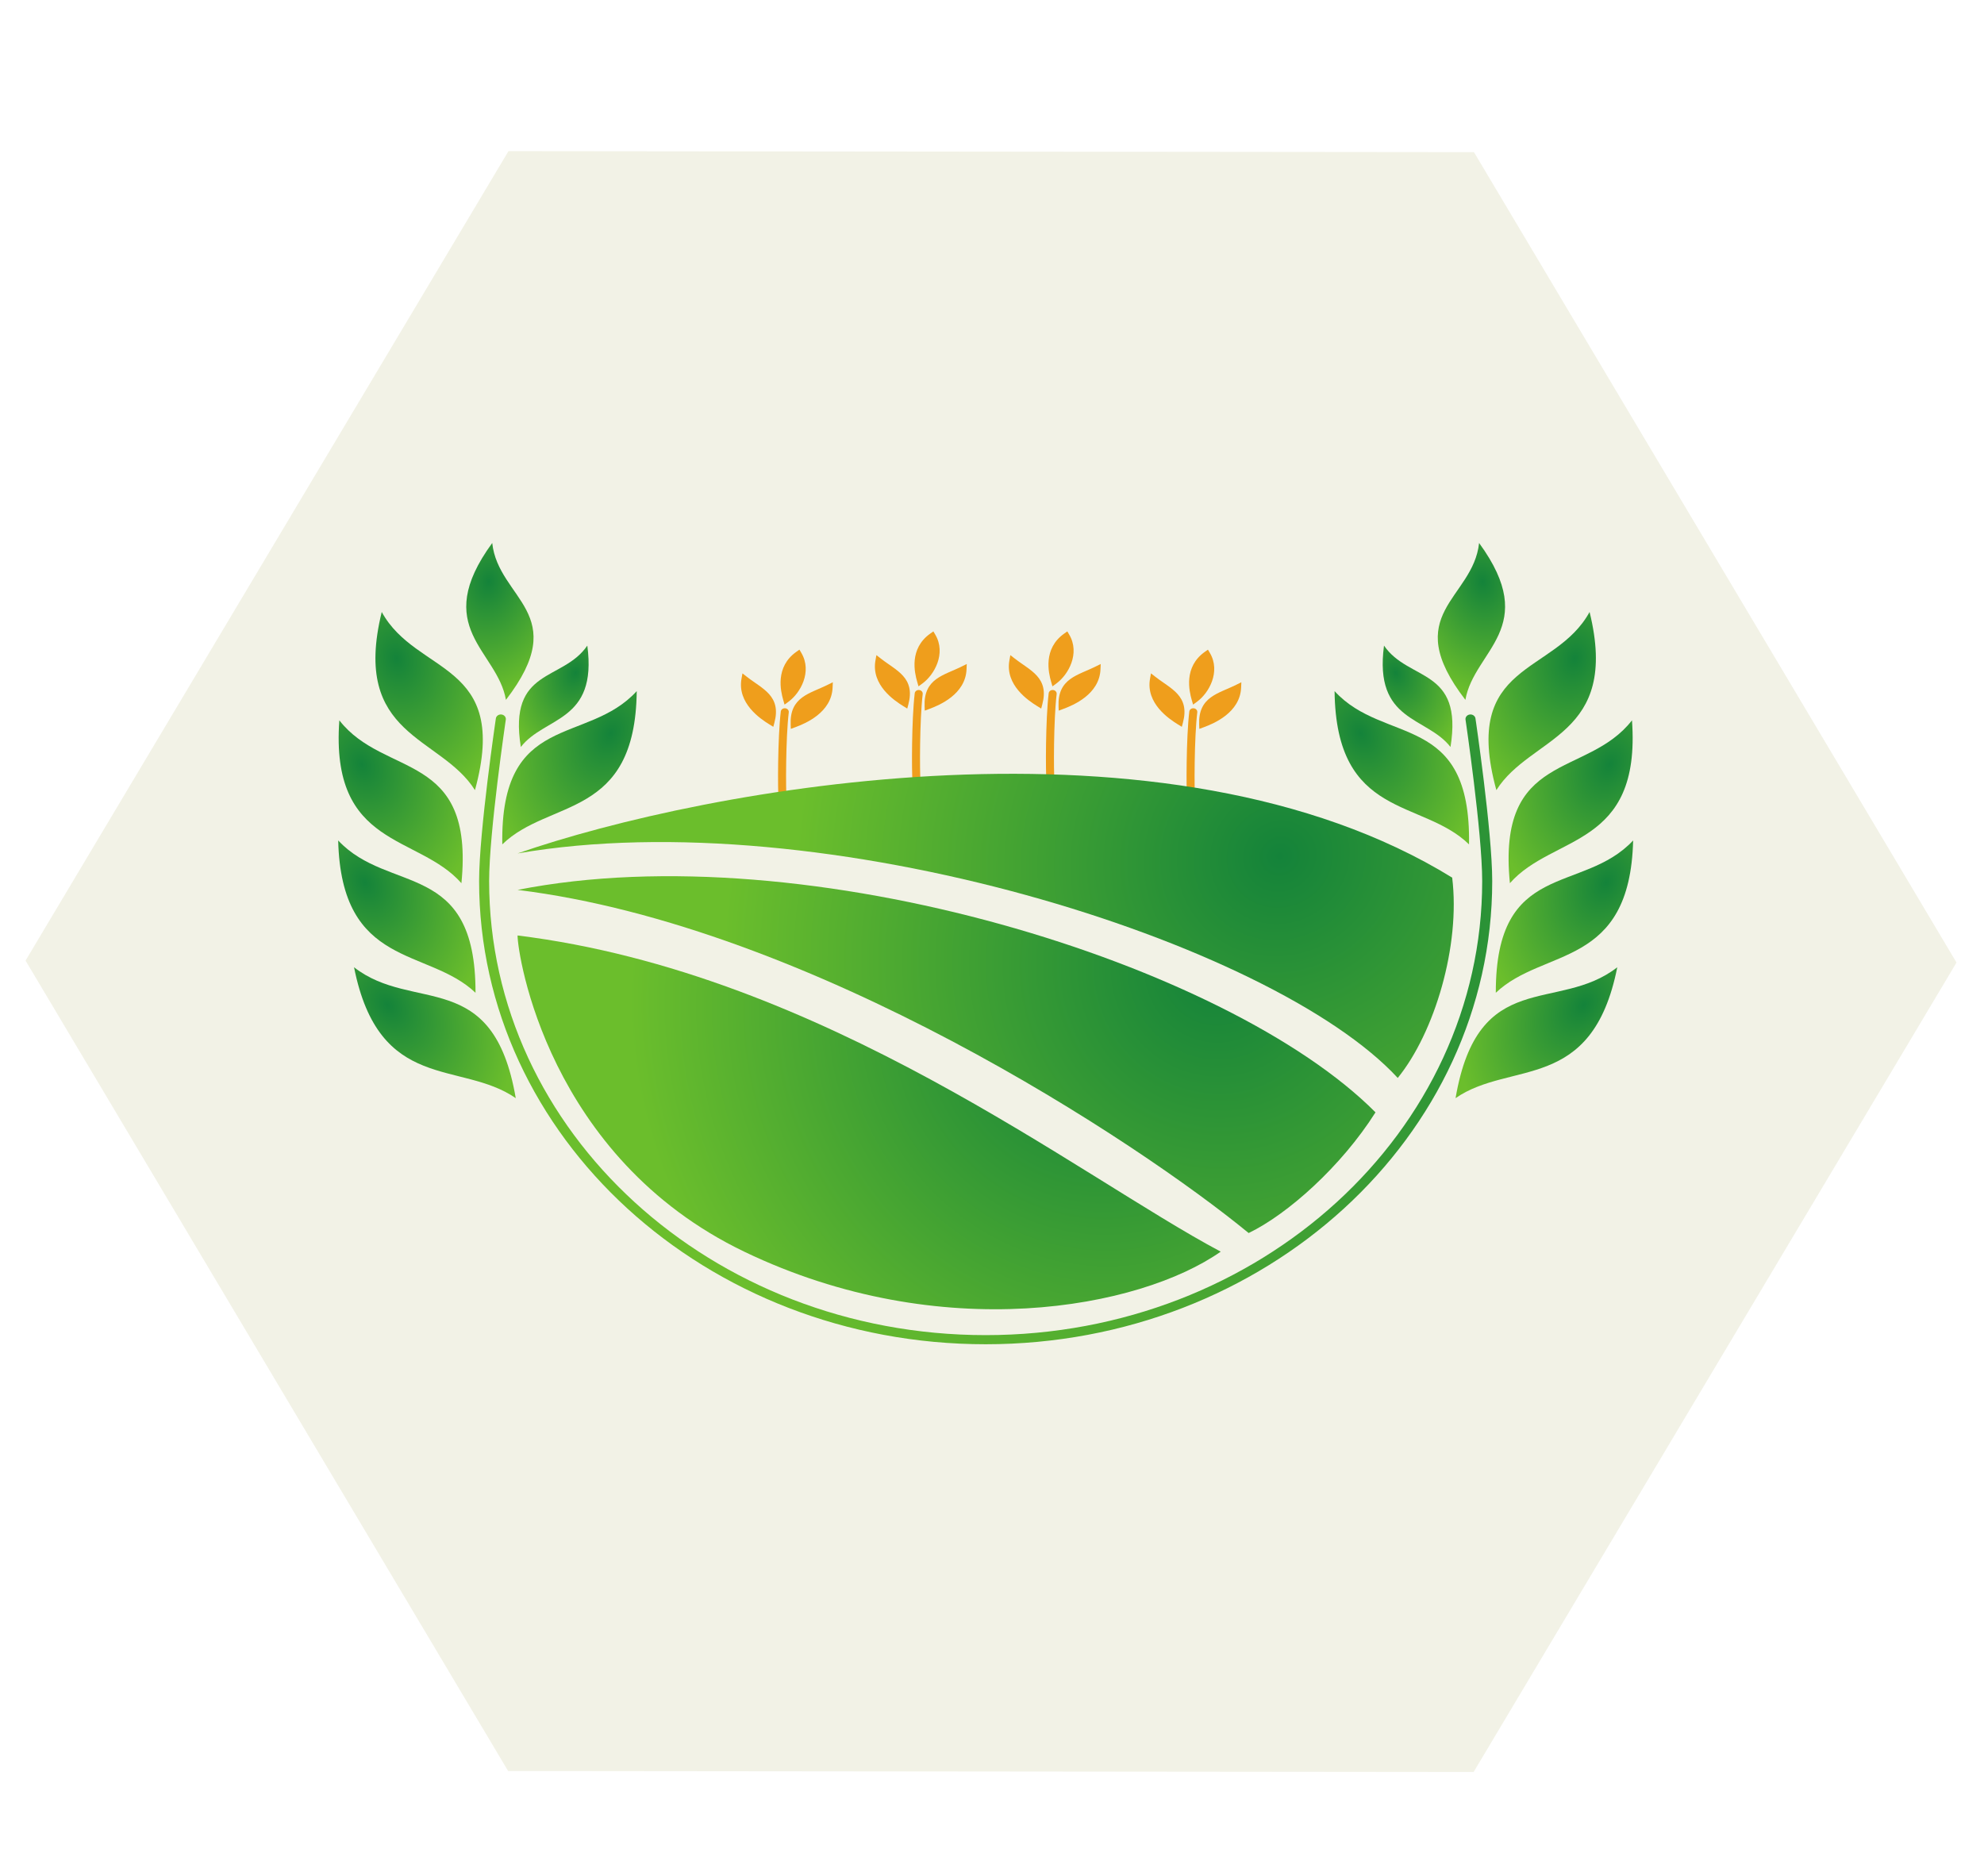 <svg width="313" height="296" viewBox="0 0 313 296" fill="none" xmlns="http://www.w3.org/2000/svg">
<g filter="url(#filter0_d_224_92)">
<path d="M308.664 147.86L232.479 275.566L80.163 275.412L4.032 147.551L80.217 19.845L232.533 20L308.664 147.86Z" fill="#F2F2E6"/>
</g>
<path d="M250.776 96.55C245.281 106.602 230.482 104.265 236.07 124.656C241.501 116.03 255.618 116.293 250.776 96.55Z" fill="url(#paint0_radial_224_92)"/>
<path d="M233.345 85.666C232.397 94.58 220.653 96.75 231.184 110.416C232.53 102.578 243.117 99.048 233.345 85.666Z" fill="url(#paint1_radial_224_92)"/>
<path d="M257.466 113.644C250.345 122.8 236.123 118.393 238.205 139.339C245.023 131.583 258.921 133.842 257.466 113.644Z" fill="url(#paint2_radial_224_92)"/>
<path d="M257.648 132.597C249.671 141.139 235.935 135.59 235.982 156.627C243.521 149.455 257.142 152.84 257.648 132.597Z" fill="url(#paint3_radial_224_92)"/>
<path d="M255.145 152.602C245.804 159.904 233.185 152.467 229.633 173.253C238.307 167.242 251.183 172.524 255.145 152.602Z" fill="url(#paint4_radial_224_92)"/>
<path d="M210.546 109.033C218.359 117.632 232.099 112.177 231.756 133.216C224.358 125.991 210.764 129.282 210.546 109.033Z" fill="url(#paint5_radial_224_92)"/>
<path d="M218.344 101.855C222.234 107.563 230.854 105.31 228.833 117.851C225.07 112.995 216.724 113.965 218.344 101.855Z" fill="url(#paint6_radial_224_92)"/>
<path d="M60.224 96.55C65.718 106.602 80.518 104.265 74.93 124.656C69.498 116.03 55.382 116.293 60.224 96.55Z" fill="url(#paint7_radial_224_92)"/>
<path d="M77.656 85.666C78.604 94.58 90.347 96.75 79.817 110.416C78.471 102.578 67.884 99.048 77.656 85.666Z" fill="url(#paint8_radial_224_92)"/>
<path d="M53.534 113.644C60.655 122.8 74.877 118.393 72.794 139.339C65.976 131.583 52.078 133.842 53.534 113.644Z" fill="url(#paint9_radial_224_92)"/>
<path d="M53.352 132.597C61.329 141.139 75.065 135.59 75.019 156.627C67.478 149.455 53.858 152.84 53.352 132.597Z" fill="url(#paint10_radial_224_92)"/>
<path d="M55.855 152.602C65.195 159.904 77.814 152.467 81.367 173.253C72.692 167.242 59.817 172.524 55.855 152.602Z" fill="url(#paint11_radial_224_92)"/>
<path d="M100.453 109.033C92.64 117.632 78.901 112.177 79.244 133.216C86.641 125.991 100.236 129.282 100.453 109.033Z" fill="url(#paint12_radial_224_92)"/>
<path d="M92.656 101.855C88.765 107.563 80.146 105.31 82.167 117.851C85.93 112.995 94.276 113.965 92.656 101.855Z" fill="url(#paint13_radial_224_92)"/>
<path d="M121.663 113.883C122.689 110.002 120.016 109.109 117.501 107.156C116.862 110.695 120.233 113.001 121.663 113.883Z" fill="#EF9E1C"/>
<path fill-rule="evenodd" clip-rule="evenodd" d="M117.132 106.238L116.98 107.079C116.631 109.015 117.386 110.607 118.386 111.806C119.381 112.999 120.639 113.831 121.367 114.28L121.998 114.669L122.177 113.995C122.446 112.975 122.482 112.119 122.317 111.374C122.152 110.625 121.792 110.019 121.32 109.493C120.853 108.974 120.277 108.531 119.683 108.108C119.494 107.973 119.305 107.841 119.115 107.71C118.694 107.417 118.27 107.122 117.844 106.791L117.132 106.238ZM121.301 113.059C120.654 112.615 119.873 112.001 119.227 111.226C118.51 110.366 117.972 109.325 117.95 108.106C118.136 108.238 118.32 108.366 118.499 108.49C118.683 108.618 118.862 108.742 119.031 108.863C119.614 109.278 120.113 109.667 120.501 110.1C120.884 110.526 121.156 110.993 121.283 111.564C121.375 111.981 121.392 112.47 121.301 113.059Z" fill="#EF9E1C"/>
<path d="M125.263 114.29C125.11 110.258 127.929 109.899 130.825 108.463C130.674 112.081 126.859 113.699 125.263 114.29Z" fill="#EF9E1C"/>
<path fill-rule="evenodd" clip-rule="evenodd" d="M131.388 107.637L131.353 108.482C131.27 110.459 130.181 111.883 128.934 112.873C127.695 113.856 126.277 114.433 125.464 114.734L124.761 114.994L124.735 114.305C124.695 113.247 124.848 112.396 125.172 111.694C125.499 110.988 125.986 110.459 126.566 110.031C127.138 109.609 127.802 109.284 128.478 108.982C128.693 108.886 128.908 108.793 129.123 108.7C129.6 108.493 130.08 108.285 130.571 108.042L131.388 107.637ZM125.799 113.555C126.531 113.244 127.433 112.79 128.237 112.151C129.133 111.439 129.893 110.512 130.179 109.303C129.966 109.398 129.755 109.49 129.55 109.578C129.342 109.668 129.14 109.756 128.947 109.842C128.284 110.138 127.71 110.424 127.234 110.775C126.767 111.12 126.397 111.527 126.147 112.067C125.964 112.464 125.838 112.949 125.799 113.555Z" fill="#EF9E1C"/>
<path d="M124.077 110.325C125.791 109.067 127.563 105.941 125.95 103.221C122.87 105.398 123.668 108.907 124.077 110.325Z" fill="#EF9E1C"/>
<path fill-rule="evenodd" clip-rule="evenodd" d="M124.382 109.388C124.246 108.741 124.146 107.939 124.231 107.103C124.339 106.036 124.746 104.928 125.764 104.008C126.191 105.062 126.118 106.165 125.759 107.172C125.45 108.039 124.936 108.812 124.382 109.388ZM126.764 107.47C127.252 106.099 127.306 104.497 126.415 102.994L126.118 102.493L125.625 102.842C123.943 104.03 123.323 105.588 123.179 107.012C123.036 108.423 123.357 109.72 123.566 110.445L123.773 111.165L124.41 110.698C125.35 110.008 126.278 108.833 126.764 107.47Z" fill="#EF9E1C"/>
<path d="M142.795 111.003C143.821 107.122 141.147 106.229 138.632 104.276C137.993 107.815 141.365 110.122 142.795 111.003Z" fill="#EF9E1C"/>
<path fill-rule="evenodd" clip-rule="evenodd" d="M138.264 103.359L138.112 104.2C137.762 106.136 138.517 107.727 139.518 108.927C140.513 110.119 141.771 110.951 142.499 111.401L143.13 111.79L143.309 111.115C143.578 110.096 143.613 109.24 143.449 108.495C143.284 107.746 142.923 107.14 142.451 106.614C141.985 106.094 141.408 105.651 140.814 105.228C140.626 105.094 140.436 104.962 140.247 104.83C139.826 104.537 139.402 104.243 138.976 103.912L138.264 103.359ZM142.433 110.179C141.786 109.735 141.005 109.121 140.359 108.347C139.642 107.486 139.103 106.446 139.082 105.226C139.268 105.358 139.452 105.486 139.631 105.611C139.815 105.739 139.993 105.863 140.163 105.984C140.746 106.398 141.245 106.788 141.633 107.22C142.015 107.647 142.288 108.113 142.414 108.685C142.506 109.102 142.523 109.591 142.433 110.179Z" fill="#EF9E1C"/>
<path d="M146.394 111.41C146.24 107.378 149.059 107.019 151.956 105.583C151.805 109.201 147.99 110.819 146.394 111.41Z" fill="#EF9E1C"/>
<path fill-rule="evenodd" clip-rule="evenodd" d="M152.519 104.757L152.484 105.602C152.401 107.579 151.312 109.003 150.065 109.993C148.826 110.976 147.408 111.553 146.595 111.854L145.892 112.114L145.866 111.425C145.826 110.367 145.979 109.517 146.304 108.815C146.63 108.108 147.117 107.579 147.697 107.151C148.269 106.729 148.933 106.404 149.609 106.102C149.824 106.006 150.039 105.913 150.254 105.82C150.731 105.613 151.211 105.405 151.701 105.162L152.519 104.757ZM146.93 110.675C147.663 110.364 148.563 109.91 149.368 109.271C150.264 108.56 151.024 107.633 151.311 106.423C151.097 106.518 150.886 106.61 150.681 106.698C150.473 106.789 150.271 106.876 150.078 106.963C149.415 107.258 148.841 107.544 148.366 107.895C147.898 108.24 147.528 108.647 147.278 109.187C147.094 109.584 146.97 110.069 146.93 110.675Z" fill="#EF9E1C"/>
<path d="M145.208 107.446C146.923 106.187 148.695 103.061 147.081 100.341C144.001 102.518 144.799 106.027 145.208 107.446Z" fill="#EF9E1C"/>
<path fill-rule="evenodd" clip-rule="evenodd" d="M145.513 106.508C145.378 105.861 145.277 105.059 145.362 104.223C145.47 103.156 145.877 102.048 146.895 101.128C147.321 102.182 147.249 103.285 146.89 104.292C146.581 105.159 146.068 105.932 145.513 106.508ZM147.895 104.59C148.383 103.219 148.437 101.617 147.546 100.114L147.249 99.613L146.756 99.962C145.074 101.15 144.454 102.708 144.31 104.132C144.167 105.543 144.488 106.84 144.697 107.565L144.905 108.286L145.541 107.819C146.481 107.128 147.41 105.953 147.895 104.59Z" fill="#EF9E1C"/>
<path d="M163.927 111.003C164.953 107.122 162.279 106.229 159.764 104.276C159.125 107.815 162.497 110.122 163.927 111.003Z" fill="#EF9E1C"/>
<path fill-rule="evenodd" clip-rule="evenodd" d="M159.395 103.358L159.243 104.199C158.894 106.135 159.648 107.727 160.649 108.926C161.643 110.119 162.901 110.951 163.63 111.4L164.261 111.79L164.439 111.115C164.709 110.095 164.744 109.239 164.58 108.494C164.415 107.746 164.055 107.139 163.582 106.613C163.116 106.094 162.54 105.651 161.945 105.228C161.756 105.093 161.567 104.962 161.378 104.83C160.956 104.537 160.533 104.242 160.107 103.911L159.395 103.358ZM163.564 110.179C162.916 109.735 162.136 109.121 161.49 108.346C160.772 107.486 160.234 106.445 160.213 105.226C160.399 105.358 160.583 105.486 160.762 105.61C160.946 105.738 161.124 105.862 161.294 105.983C161.876 106.398 162.375 106.787 162.764 107.22C163.146 107.646 163.419 108.113 163.545 108.684C163.637 109.102 163.655 109.59 163.564 110.179Z" fill="#EF9E1C"/>
<path d="M167.526 111.41C167.372 107.378 170.192 107.019 173.088 105.583C172.936 109.201 169.122 110.819 167.526 111.41Z" fill="#EF9E1C"/>
<path fill-rule="evenodd" clip-rule="evenodd" d="M173.651 104.757L173.616 105.602C173.533 107.579 172.444 109.003 171.197 109.993C169.958 110.976 168.54 111.553 167.726 111.854L167.024 112.114L166.998 111.425C166.957 110.367 167.111 109.517 167.435 108.815C167.762 108.108 168.249 107.579 168.829 107.151C169.401 106.729 170.065 106.404 170.741 106.102C170.956 106.006 171.171 105.913 171.386 105.82C171.863 105.613 172.343 105.405 172.833 105.162L173.651 104.757ZM168.061 110.675C168.794 110.364 169.695 109.91 170.5 109.271C171.396 108.56 172.156 107.633 172.442 106.423C172.229 106.518 172.018 106.61 171.813 106.698C171.605 106.789 171.402 106.876 171.21 106.963C170.547 107.258 169.973 107.544 169.497 107.895C169.03 108.24 168.659 108.647 168.41 109.187C168.226 109.584 168.101 110.069 168.061 110.675Z" fill="#EF9E1C"/>
<path d="M166.34 107.446C168.054 106.187 169.826 103.061 168.213 100.341C165.133 102.518 165.931 106.027 166.34 107.446Z" fill="#EF9E1C"/>
<path fill-rule="evenodd" clip-rule="evenodd" d="M166.645 106.508C166.509 105.861 166.409 105.059 166.493 104.223C166.602 103.156 167.008 102.048 168.027 101.128C168.453 102.182 168.38 103.285 168.022 104.292C167.713 105.159 167.199 105.932 166.645 106.508ZM169.027 104.59C169.515 103.219 169.569 101.617 168.678 100.114L168.381 99.613L167.887 99.962C166.206 101.15 165.586 102.708 165.442 104.132C165.299 105.543 165.619 106.84 165.828 107.565L166.036 108.286L166.672 107.819C167.613 107.128 168.541 105.953 169.027 104.59Z" fill="#EF9E1C"/>
<path d="M186.113 113.883C187.139 110.002 184.465 109.109 181.951 107.156C181.312 110.695 184.684 113.001 186.113 113.883Z" fill="#EF9E1C"/>
<path fill-rule="evenodd" clip-rule="evenodd" d="M181.581 106.238L181.43 107.079C181.08 109.015 181.835 110.607 182.835 111.806C183.83 112.999 185.088 113.831 185.816 114.28L186.448 114.669L186.626 113.995C186.896 112.975 186.931 112.119 186.767 111.374C186.601 110.625 186.241 110.019 185.769 109.493C185.303 108.974 184.726 108.531 184.132 108.108C183.943 107.973 183.754 107.841 183.564 107.71C183.143 107.417 182.72 107.122 182.293 106.791L181.581 106.238ZM185.75 113.059C185.103 112.615 184.323 112.001 183.677 111.226C182.959 110.366 182.42 109.325 182.399 108.106C182.585 108.238 182.769 108.366 182.948 108.49C183.132 108.618 183.31 108.742 183.48 108.863C184.062 109.278 184.562 109.667 184.95 110.1C185.333 110.526 185.605 110.993 185.731 111.564C185.823 111.981 185.841 112.47 185.75 113.059Z" fill="#EF9E1C"/>
<path d="M189.712 114.29C189.558 110.258 192.378 109.899 195.274 108.463C195.123 112.081 191.308 113.699 189.712 114.29Z" fill="#EF9E1C"/>
<path fill-rule="evenodd" clip-rule="evenodd" d="M195.838 107.637L195.802 108.482C195.72 110.459 194.631 111.883 193.384 112.873C192.145 113.856 190.726 114.433 189.913 114.734L189.21 114.994L189.184 114.305C189.144 113.247 189.298 112.396 189.622 111.694C189.948 110.988 190.436 110.459 191.015 110.031C191.588 109.609 192.252 109.284 192.928 108.982C193.142 108.886 193.357 108.793 193.572 108.7C194.05 108.493 194.529 108.285 195.02 108.042L195.838 107.637ZM190.248 113.555C190.981 113.244 191.882 112.79 192.687 112.151C193.582 111.439 194.343 110.512 194.629 109.303C194.415 109.398 194.205 109.49 194 109.578C193.791 109.668 193.589 109.756 193.396 109.842C192.734 110.138 192.159 110.424 191.684 110.775C191.216 111.12 190.846 111.527 190.596 112.067C190.413 112.464 190.288 112.949 190.248 113.555Z" fill="#EF9E1C"/>
<path d="M188.526 110.325C190.241 109.067 192.013 105.941 190.399 103.221C187.32 105.398 188.117 108.907 188.526 110.325Z" fill="#EF9E1C"/>
<path fill-rule="evenodd" clip-rule="evenodd" d="M188.831 109.388C188.696 108.741 188.596 107.939 188.68 107.103C188.788 106.036 189.195 104.928 190.213 104.008C190.64 105.062 190.567 106.165 190.208 107.172C189.899 108.039 189.386 108.812 188.831 109.388ZM191.213 107.47C191.701 106.099 191.755 104.497 190.864 102.994L190.567 102.493L190.074 102.842C188.392 104.03 187.773 105.588 187.628 107.012C187.485 108.423 187.806 109.72 188.015 110.445L188.223 111.165L188.859 110.698C189.8 110.008 190.728 108.833 191.213 107.47Z" fill="#EF9E1C"/>
<path fill-rule="evenodd" clip-rule="evenodd" d="M123.876 111.743C123.528 111.708 123.217 111.936 123.179 112.252C122.926 114.384 122.806 117.514 122.764 120.251C122.722 122.979 122.757 125.373 122.823 126.023C122.855 126.34 123.163 126.574 123.512 126.545C123.86 126.516 124.116 126.236 124.084 125.92C124.025 125.343 123.988 123.012 124.03 120.27C124.071 117.538 124.191 114.453 124.437 112.379C124.475 112.063 124.223 111.778 123.876 111.743Z" fill="#EF9E1C"/>
<path fill-rule="evenodd" clip-rule="evenodd" d="M145.007 108.862C144.659 108.827 144.347 109.055 144.31 109.372C144.056 111.503 143.937 114.633 143.895 117.371C143.853 120.098 143.888 122.492 143.954 123.142C143.986 123.459 144.294 123.693 144.642 123.664C144.99 123.636 145.246 123.356 145.214 123.039C145.156 122.462 145.119 120.132 145.16 117.389C145.202 114.657 145.322 111.573 145.568 109.498C145.606 109.182 145.354 108.897 145.007 108.862Z" fill="#EF9E1C"/>
<path fill-rule="evenodd" clip-rule="evenodd" d="M166.139 108.862C165.791 108.827 165.479 109.055 165.442 109.372C165.189 111.503 165.069 114.633 165.027 117.371C164.985 120.098 165.02 122.492 165.086 123.142C165.118 123.459 165.426 123.693 165.774 123.664C166.122 123.636 166.378 123.356 166.346 123.039C166.288 122.462 166.25 120.132 166.292 117.389C166.334 114.657 166.454 111.573 166.7 109.498C166.737 109.182 166.486 108.897 166.139 108.862Z" fill="#EF9E1C"/>
<path fill-rule="evenodd" clip-rule="evenodd" d="M188.324 111.743C187.977 111.708 187.665 111.936 187.627 112.252C187.374 114.384 187.254 117.514 187.212 120.251C187.171 122.979 187.206 125.373 187.272 126.023C187.304 126.34 187.612 126.574 187.96 126.545C188.308 126.516 188.564 126.236 188.532 125.92C188.473 125.343 188.436 123.012 188.478 120.27C188.519 117.538 188.639 114.453 188.885 112.379C188.923 112.063 188.672 111.778 188.324 111.743Z" fill="#EF9E1C"/>
<path d="M229.1 138.461C184.178 110.794 111.381 124.308 81.652 134.644C129.879 126.296 200.692 148.598 220.511 170.064C226.325 162.909 230.421 149.194 229.1 138.461Z" fill="url(#paint14_radial_224_92)"/>
<path d="M192.584 197.47C170.123 185.545 129.878 153.551 81.652 147.588C81.652 150.569 86.402 182.585 117.451 197.492C148.5 212.399 179.858 206.404 192.584 197.47Z" fill="url(#paint15_radial_224_92)"/>
<path d="M217.002 175.493C193.83 152.168 127.471 131.352 81.652 140.397C127.997 146.109 179.61 180.254 196.99 194.534C203.119 191.584 211.613 184.021 217.002 175.493Z" fill="url(#paint16_radial_224_92)"/>
<path fill-rule="evenodd" clip-rule="evenodd" d="M79.118 112.726C79.551 112.779 79.855 113.142 79.797 113.536L79.013 113.44C79.797 113.536 79.797 113.536 79.797 113.536L79.767 113.737C79.748 113.869 79.72 114.064 79.684 114.315C79.612 114.817 79.509 115.543 79.386 116.439C79.139 118.23 78.81 120.698 78.48 123.407C77.82 128.839 77.166 135.192 77.166 139.005C77.166 178.571 112.241 210.64 155.5 210.64C198.759 210.64 233.834 178.571 233.834 139.005C233.834 135.192 233.18 128.839 232.52 123.408C232.191 120.698 231.862 118.23 231.615 116.439C231.491 115.543 231.389 114.817 231.316 114.315C231.28 114.064 231.252 113.869 231.233 113.737L231.204 113.539C231.204 113.539 231.204 113.536 231.988 113.44C232.772 113.344 232.772 113.344 232.772 113.344L232.779 113.396L232.802 113.548C232.821 113.68 232.849 113.877 232.886 114.129C232.958 114.633 233.061 115.361 233.185 116.259C233.433 118.056 233.763 120.531 234.093 123.249C234.752 128.671 235.416 135.1 235.416 139.005C235.416 179.36 199.641 212.08 155.5 212.08C111.36 212.08 75.584 179.36 75.584 139.005C75.584 135.1 76.249 128.671 76.907 123.249C77.238 120.531 77.568 118.056 77.816 116.259C77.939 115.361 78.043 114.633 78.115 114.129C78.151 113.877 78.179 113.68 78.199 113.548L78.228 113.345C78.228 113.344 78.229 113.344 79.013 113.44L78.228 113.345C78.287 112.95 78.685 112.673 79.118 112.726ZM231.882 112.726C232.315 112.673 232.714 112.95 232.772 113.344L231.988 113.44L231.204 113.539C231.146 113.145 231.449 112.779 231.882 112.726Z" fill="url(#paint17_radial_224_92)"/>
<defs>
<filter id="filter0_d_224_92" x="0.032" y="19.845" width="312.632" height="263.722" filterUnits="userSpaceOnUse" color-interpolation-filters="sRGB">
<feFlood flood-opacity="0" result="BackgroundImageFix"/>
<feColorMatrix in="SourceAlpha" type="matrix" values="0 0 0 0 0 0 0 0 0 0 0 0 0 0 0 0 0 0 127 0" result="hardAlpha"/>
<feOffset dy="4"/>
<feGaussianBlur stdDeviation="2"/>
<feComposite in2="hardAlpha" operator="out"/>
<feColorMatrix type="matrix" values="0 0 0 0 0 0 0 0 0 0 0 0 0 0 0 0 0 0 0.25 0"/>
<feBlend mode="normal" in2="BackgroundImageFix" result="effect1_dropShadow_224_92"/>
<feBlend mode="normal" in="SourceGraphic" in2="effect1_dropShadow_224_92" result="shape"/>
</filter>
<radialGradient id="paint0_radial_224_92" cx="0" cy="0" r="1" gradientUnits="userSpaceOnUse" gradientTransform="translate(248.435 103.914) rotate(103.688) scale(23.015 17.29)">
<stop stop-color="#14833A"/>
<stop offset="1" stop-color="#6BBE2C"/>
</radialGradient>
<radialGradient id="paint1_radial_224_92" cx="0" cy="0" r="1" gradientUnits="userSpaceOnUse" gradientTransform="translate(233.904 91.752) rotate(80.761) scale(18.278 13.825)">
<stop stop-color="#14833A"/>
<stop offset="1" stop-color="#6BBE2C"/>
</radialGradient>
<radialGradient id="paint2_radial_224_92" cx="0" cy="0" r="1" gradientUnits="userSpaceOnUse" gradientTransform="translate(253.913 120.59) rotate(113.213) scale(23.207 17.147)">
<stop stop-color="#14833A"/>
<stop offset="1" stop-color="#6BBE2C"/>
</radialGradient>
<radialGradient id="paint3_radial_224_92" cx="0" cy="0" r="1" gradientUnits="userSpaceOnUse" gradientTransform="translate(253.438 139.228) rotate(118.586) scale(23.351 17.041)">
<stop stop-color="#14833A"/>
<stop offset="1" stop-color="#6BBE2C"/>
</radialGradient>
<radialGradient id="paint4_radial_224_92" cx="0" cy="0" r="1" gradientUnits="userSpaceOnUse" gradientTransform="translate(249.852 158.552) rotate(127.929) scale(23.66 16.819)">
<stop stop-color="#14833A"/>
<stop offset="1" stop-color="#6BBE2C"/>
</radialGradient>
<radialGradient id="paint5_radial_224_92" cx="0" cy="0" r="1" gradientUnits="userSpaceOnUse" gradientTransform="translate(214.64 115.694) rotate(62.264) scale(23.256 17.021)">
<stop stop-color="#14833A"/>
<stop offset="1" stop-color="#6BBE2C"/>
</radialGradient>
<radialGradient id="paint6_radial_224_92" cx="0" cy="0" r="1" gradientUnits="userSpaceOnUse" gradientTransform="translate(220.196 106.134) rotate(70.476) scale(13.884 10.278)">
<stop stop-color="#14833A"/>
<stop offset="1" stop-color="#6BBE2C"/>
</radialGradient>
<radialGradient id="paint7_radial_224_92" cx="0" cy="0" r="1" gradientUnits="userSpaceOnUse" gradientTransform="translate(62.565 103.914) rotate(76.312) scale(23.015 17.29)">
<stop stop-color="#14833A"/>
<stop offset="1" stop-color="#6BBE2C"/>
</radialGradient>
<radialGradient id="paint8_radial_224_92" cx="0" cy="0" r="1" gradientUnits="userSpaceOnUse" gradientTransform="translate(77.097 91.752) rotate(99.239) scale(18.278 13.825)">
<stop stop-color="#14833A"/>
<stop offset="1" stop-color="#6BBE2C"/>
</radialGradient>
<radialGradient id="paint9_radial_224_92" cx="0" cy="0" r="1" gradientUnits="userSpaceOnUse" gradientTransform="translate(57.087 120.59) rotate(66.787) scale(23.207 17.147)">
<stop stop-color="#14833A"/>
<stop offset="1" stop-color="#6BBE2C"/>
</radialGradient>
<radialGradient id="paint10_radial_224_92" cx="0" cy="0" r="1" gradientUnits="userSpaceOnUse" gradientTransform="translate(57.562 139.228) rotate(61.414) scale(23.351 17.041)">
<stop stop-color="#14833A"/>
<stop offset="1" stop-color="#6BBE2C"/>
</radialGradient>
<radialGradient id="paint11_radial_224_92" cx="0" cy="0" r="1" gradientUnits="userSpaceOnUse" gradientTransform="translate(61.148 158.552) rotate(52.071) scale(23.66 16.819)">
<stop stop-color="#14833A"/>
<stop offset="1" stop-color="#6BBE2C"/>
</radialGradient>
<radialGradient id="paint12_radial_224_92" cx="0" cy="0" r="1" gradientUnits="userSpaceOnUse" gradientTransform="translate(96.359 115.694) rotate(117.735) scale(23.256 17.021)">
<stop stop-color="#14833A"/>
<stop offset="1" stop-color="#6BBE2C"/>
</radialGradient>
<radialGradient id="paint13_radial_224_92" cx="0" cy="0" r="1" gradientUnits="userSpaceOnUse" gradientTransform="translate(90.803 106.134) rotate(109.524) scale(13.884 10.278)">
<stop stop-color="#14833A"/>
<stop offset="1" stop-color="#6BBE2C"/>
</radialGradient>
<radialGradient id="paint14_radial_224_92" cx="0" cy="0" r="1" gradientUnits="userSpaceOnUse" gradientTransform="translate(201.798 134.997) rotate(149.231) scale(77.41 73.22)">
<stop stop-color="#14833A"/>
<stop offset="1" stop-color="#6BBE2C"/>
</radialGradient>
<radialGradient id="paint15_radial_224_92" cx="0" cy="0" r="1" gradientUnits="userSpaceOnUse" gradientTransform="translate(171.892 163.463) rotate(135.749) scale(69.747 75.014)">
<stop stop-color="#14833A"/>
<stop offset="1" stop-color="#6BBE2C"/>
</radialGradient>
<radialGradient id="paint16_radial_224_92" cx="0" cy="0" r="1" gradientUnits="userSpaceOnUse" gradientTransform="translate(191.754 153.391) rotate(142.682) scale(76.642 79.516)">
<stop stop-color="#14833A"/>
<stop offset="1" stop-color="#6BBE2C"/>
</radialGradient>
<radialGradient id="paint17_radial_224_92" cx="0" cy="0" r="1" gradientUnits="userSpaceOnUse" gradientTransform="translate(205.601 139.467) rotate(131.275) scale(109.111 116.405)">
<stop stop-color="#14833A"/>
<stop offset="1" stop-color="#6BBE2C"/>
</radialGradient>
</defs>
</svg>
